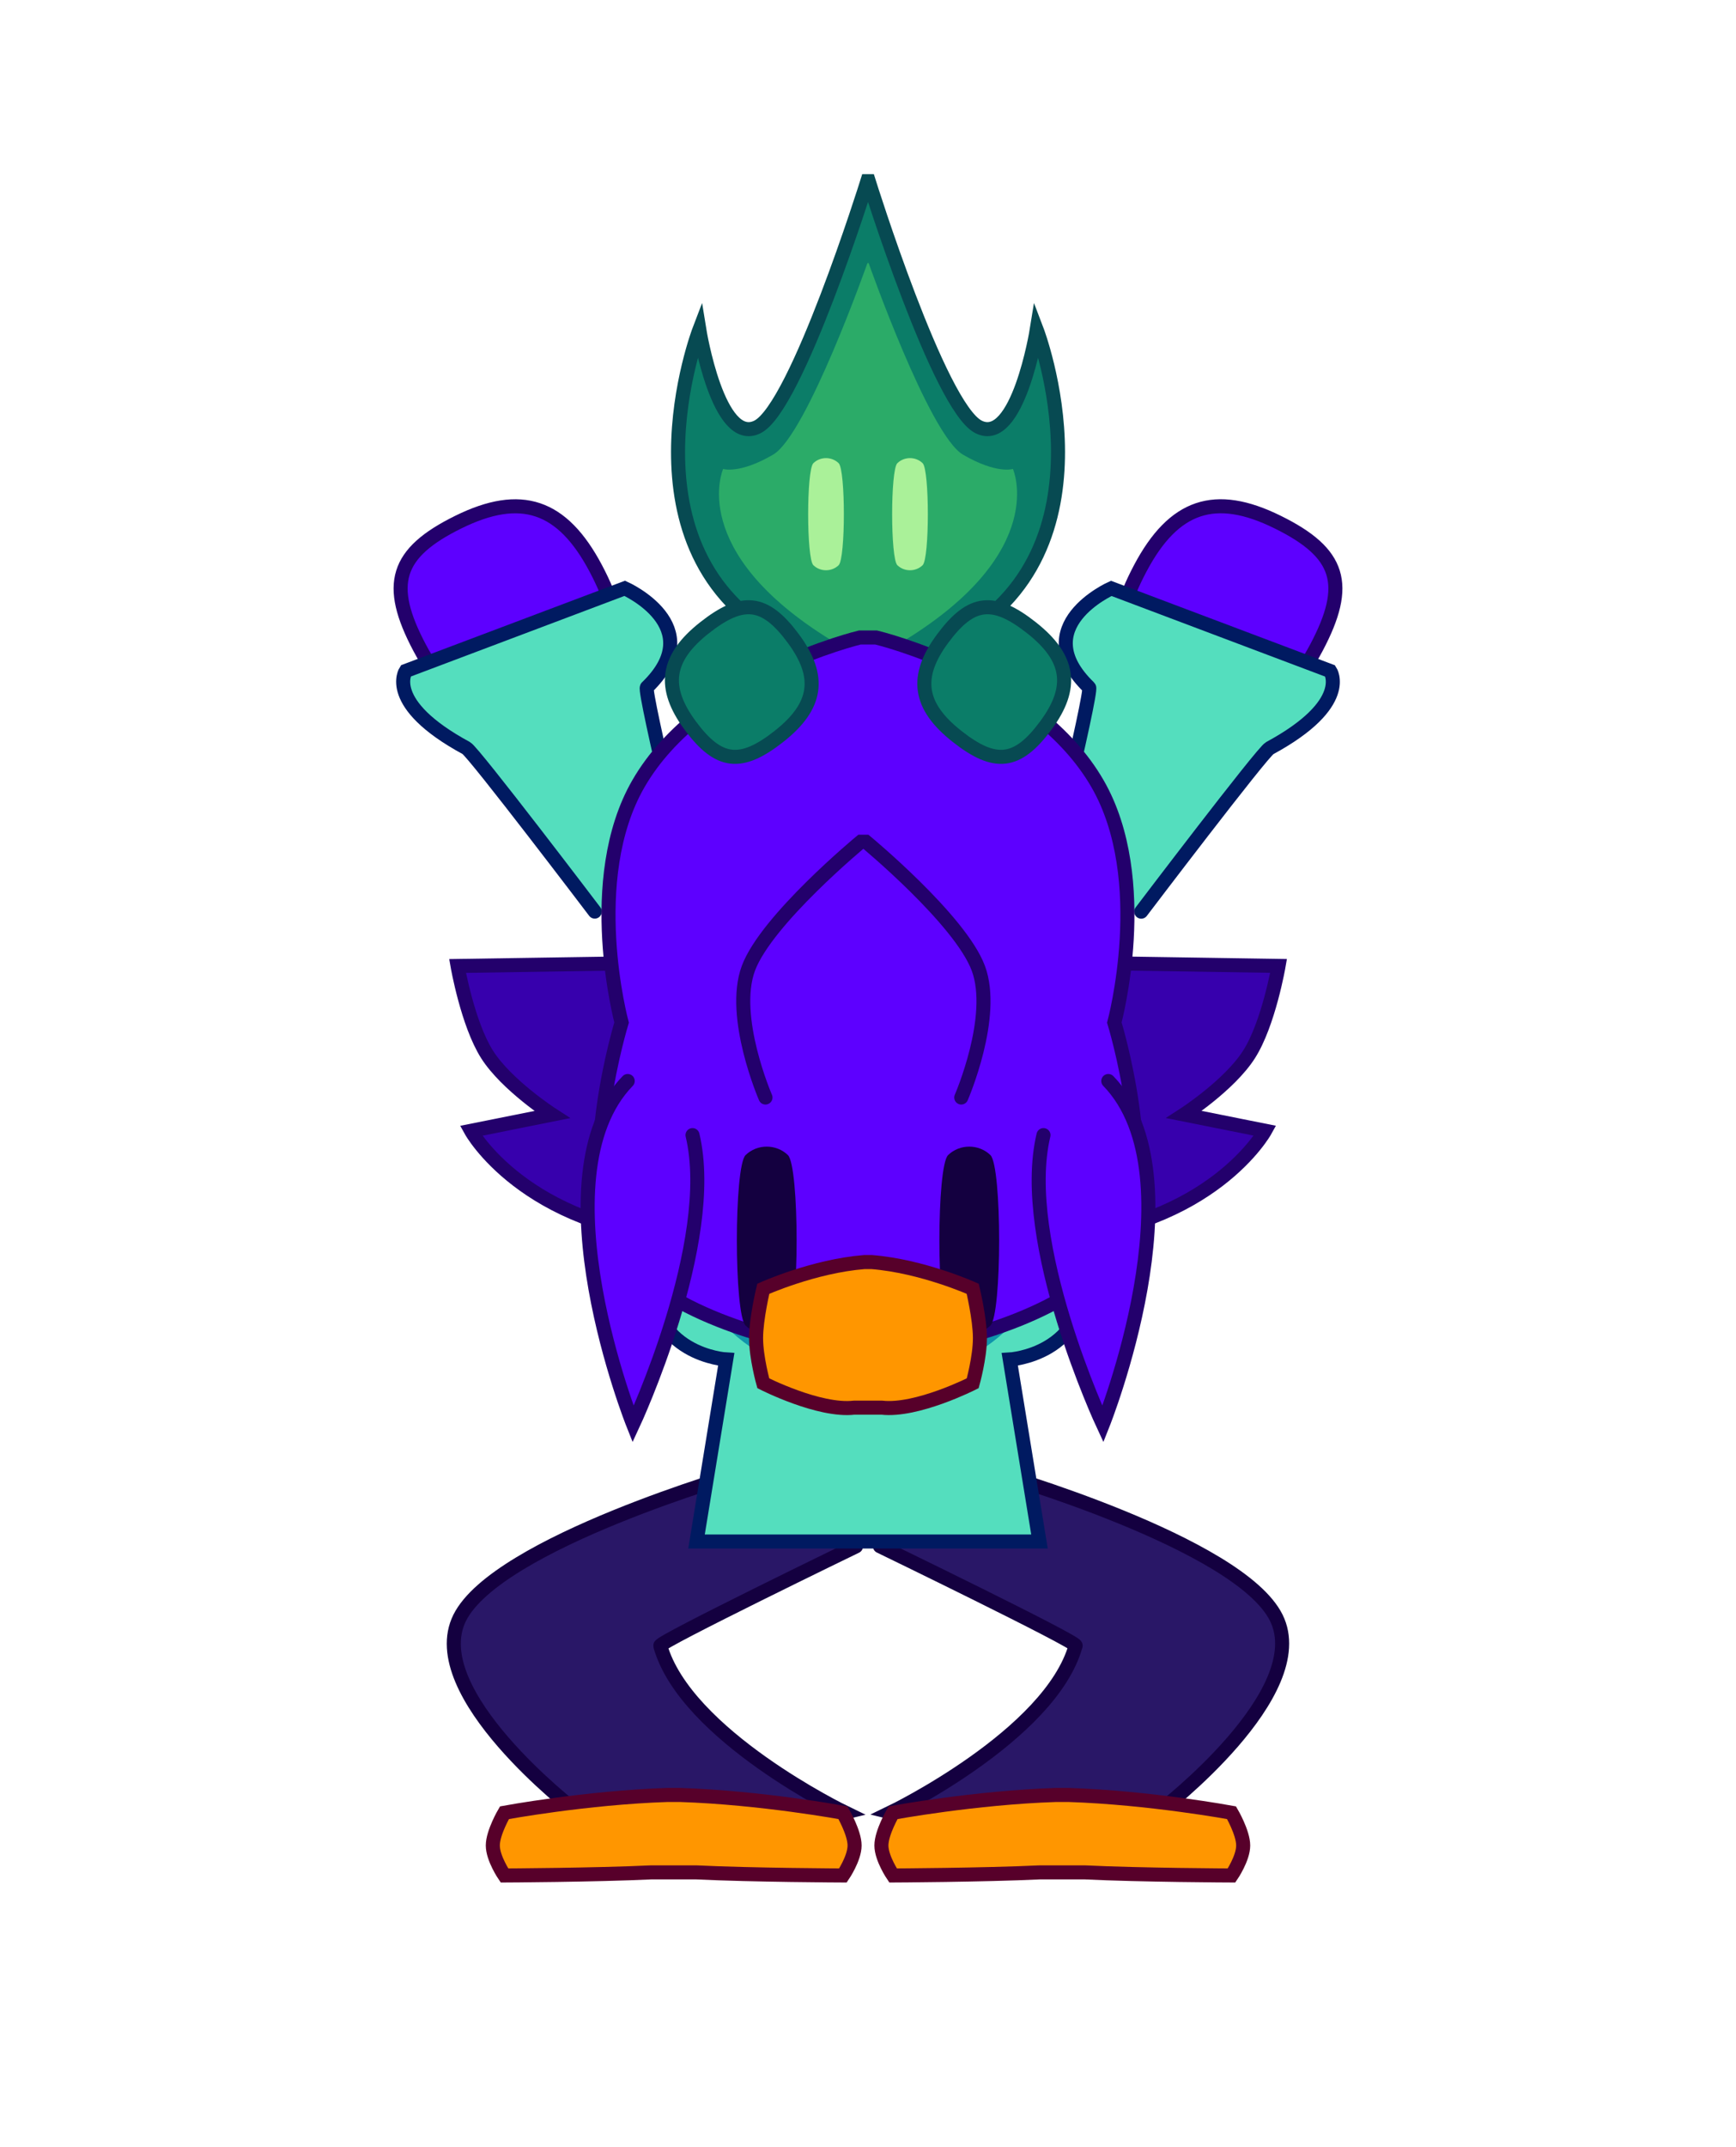 <svg version="1.1" xmlns="http://www.w3.org/2000/svg" xmlns:xlink="http://www.w3.org/1999/xlink" width="24.722" height="30.556" viewBox="0,0,24.722,30.556"><g transform="translate(-227.639,-163.722)"><g data-paper-data="{&quot;isPaintingLayer&quot;:true}" fill-rule="nonzero" stroke-linejoin="miter" stroke-miterlimit="10" stroke-dasharray="" stroke-dashoffset="0" style="mix-blend-mode: normal"><g><path d="M238.044,171.316c0,-1.08 0.876,-1.956 1.956,-1.956c1.08,0 1.956,0.876 1.956,1.956c0,1.08 -0.876,1.956 -1.956,1.956c-1.08,0 -1.956,-0.876 -1.956,-1.956z" fill="#0b7d68" stroke="#074a52" stroke-width="0.2" stroke-linecap="butt"/><path d="M238.794,172.835c-2.403,-1.268 -1.196,-4.418 -1.196,-4.418c0,0 0.268,1.661 0.828,1.381c0.56,-0.28 1.565,-3.497 1.565,-3.497h0.019c0,0 1.004,3.217 1.565,3.497c0.56,0.28 0.828,-1.381 0.828,-1.381c0,0 1.206,3.15 -1.196,4.418" data-paper-data="{&quot;index&quot;:null}" fill="#0b7d68" stroke="#074a52" stroke-width="0.2" stroke-linecap="round"/><path d="M239.478,172.835c-2.064,-1.268 -1.541,-2.439 -1.541,-2.439c0,0 0.23,0.077 0.711,-0.203c0.481,-0.28 1.344,-2.727 1.344,-2.727h0.017c0,0 0.862,2.446 1.344,2.727c0.481,0.28 0.711,0.203 0.711,0.203c0,0 0.522,1.171 -1.541,2.439z" data-paper-data="{&quot;index&quot;:null}" fill="#2bab68" stroke="none" stroke-width="0" stroke-linecap="round"/><path d="M239.222,170.314c0.099,-0.096 0.261,-0.096 0.36,0c0.099,0.096 0.099,1.356 0,1.452c-0.099,0.096 -0.261,0.096 -0.36,0c-0.099,-0.096 -0.099,-1.356 0,-1.452z" fill="#aaf199" stroke="none" stroke-width="0" stroke-linecap="butt"/><path d="M240.418,170.314c0.099,-0.096 0.261,-0.096 0.36,0c0.099,0.096 0.099,1.356 0,1.452c-0.099,0.096 -0.261,0.096 -0.36,0c-0.099,-0.096 -0.099,-1.356 0,-1.452z" fill="#aaf199" stroke="none" stroke-width="0" stroke-linecap="butt"/><path d="M239.995,175.618c0,0 -0.693,-0.5 -0.922,-0.969c-0.23,-0.469 -0.172,-1.266 -0.172,-1.266c0,0 0.45,0.68 1.094,0.688h0.009c0.643,-0.007 1.094,-0.688 1.094,-0.688c0,0 0.058,0.797 -0.172,1.266c-0.23,0.469 -0.922,0.969 -0.922,0.969z" data-paper-data="{&quot;index&quot;:null}" fill="#0b7d68" stroke="#074a52" stroke-width="0.2" stroke-linecap="round"/></g><path d="M239.829,185.73c0,0 -2.803,1.358 -2.787,1.415c0.359,1.276 2.629,2.373 2.629,2.373c0,0 -0.806,0.197 -1.579,0.204c-0.753,0.006 -2.267,-0.24 -2.267,-0.24c0,0 -2.171,-1.665 -1.64,-2.734c0.531,-1.068 4.028,-2.069 4.028,-2.069" fill="#291767" stroke="#140040" stroke-width="0.2" stroke-linecap="round"/><path d="M241.786,184.677c0,0 3.497,1 4.028,2.069c0.531,1.068 -1.64,2.734 -1.64,2.734c0,0 -1.515,0.247 -2.267,0.24c-0.772,-0.006 -1.579,-0.204 -1.579,-0.204c0,0 2.271,-1.096 2.629,-2.373c0.016,-0.057 -2.787,-1.415 -2.787,-1.415" data-paper-data="{&quot;index&quot;:null}" fill="#291767" stroke="#140040" stroke-width="0.2" stroke-linecap="round"/><path d="M236.914,190.37c-0.806,0.038 -2.091,0.044 -2.091,0.044c0,0 -0.166,-0.243 -0.166,-0.427c0,-0.184 0.166,-0.466 0.166,-0.466c0,0 1.161,-0.215 2.324,-0.253h0.172c1.163,0.038 2.324,0.253 2.324,0.253c0,0 0.166,0.283 0.166,0.466c0,0.184 -0.166,0.427 -0.166,0.427c0,0 -1.285,-0.005 -2.091,-0.044z" data-paper-data="{&quot;index&quot;:null}" fill="#ff9600" stroke="#57002a" stroke-width="0.2" stroke-linecap="round"/><path d="M242.448,190.37c-0.806,0.038 -2.091,0.044 -2.091,0.044c0,0 -0.166,-0.243 -0.166,-0.427c0,-0.184 0.166,-0.466 0.166,-0.466c0,0 1.161,-0.215 2.324,-0.253h0.172c1.163,0.038 2.324,0.253 2.324,0.253c0,0 0.166,0.283 0.166,0.466c0,0.184 -0.166,0.427 -0.166,0.427c0,0 -1.285,-0.005 -2.091,-0.044z" data-paper-data="{&quot;index&quot;:null}" fill="#ff9600" stroke="#57002a" stroke-width="0.2" stroke-linecap="round"/><path d="M241.788,180.801c0,0 1.293,0.363 1.308,1.038c0.026,1.168 -1.077,1.231 -1.077,1.231l0.423,2.591h-4.884l0.423,-2.591c0,0 -1.103,-0.063 -1.077,-1.231c0.015,-0.675 1.308,-1.038 1.308,-1.038" fill="#54debe" stroke="#001a61" stroke-width="0.2" stroke-linecap="round"/><path d="M242.63,181.203c0,1.209 -1.177,2.19 -2.63,2.19c-1.452,0 -2.63,-0.98 -2.63,-2.19c0,-1.209 1.177,-2.19 2.63,-2.19c1.452,0 2.63,0.98 2.63,2.19z" fill="#1093ab" stroke="none" stroke-width="0" stroke-linecap="butt"/><g stroke-width="0.2"><path d="M234.167,171.152c0.891,-0.439 1.479,-0.241 1.956,0.659c0.477,0.9 0.339,1.348 -0.553,1.787c-0.891,0.439 -1.479,0.241 -1.956,-0.659c-0.477,-0.9 -0.339,-1.348 0.553,-1.787z" fill="#5d00ff" stroke="#23006c" stroke-linecap="butt"/><path d="M236.109,176.696c0,0 -1.723,-2.269 -1.829,-2.327c-1.171,-0.634 -0.863,-1.098 -0.863,-1.098l3.119,-1.176c0,0 1.216,0.541 0.315,1.41c-0.052,0.05 0.714,3.202 0.714,3.202" fill="#54debe" stroke="#001a61" stroke-linecap="round"/></g><g data-paper-data="{&quot;index&quot;:null}" stroke-width="0.2"><path d="M245.833,171.152c0.892,0.439 1.03,0.887 0.553,1.787c-0.477,0.9 -1.065,1.099 -1.956,0.659c-0.891,-0.439 -1.03,-0.887 -0.553,-1.787c0.477,-0.9 1.065,-1.099 1.956,-0.659z" fill="#5d00ff" stroke="#23006c" stroke-linecap="butt"/><path d="M242.435,176.708c0,0 0.766,-3.152 0.714,-3.202c-0.901,-0.869 0.315,-1.41 0.315,-1.41l3.119,1.176c0,0 0.308,0.464 -0.863,1.098c-0.106,0.057 -1.829,2.327 -1.829,2.327" fill="#54debe" stroke="#001a61" stroke-linecap="round"/></g><path d="M237.385,181.354c-2.285,-0.174 -3.038,-1.538 -3.038,-1.538l1.154,-0.231c0,0 -0.647,-0.418 -0.925,-0.855c-0.278,-0.437 -0.421,-1.26 -0.421,-1.26l2.462,-0.038" fill="#3700ad" stroke="#23006c" stroke-width="0.2" stroke-linecap="round"/><path d="M243.385,177.431l2.462,0.038c0,0 -0.142,0.823 -0.421,1.26c-0.278,0.437 -0.925,0.855 -0.925,0.855l1.154,0.231c0,0 -0.753,1.364 -3.038,1.538" data-paper-data="{&quot;index&quot;:null}" fill="#3700ad" stroke="#23006c" stroke-width="0.2" stroke-linecap="round"/><path d="M240.116,172.795c0,0 2.263,0.539 3.152,2.08c0.79,1.368 0.24,3.4 0.24,3.4c0,0 0.636,2.073 0.103,3.12c-0.533,1.047 -2.57,1.44 -2.57,1.44h-2.083c0,0 -2.036,-0.393 -2.57,-1.44c-0.533,-1.047 0.103,-3.12 0.103,-3.12c0,0 -0.55,-2.032 0.24,-3.4c0.89,-1.541 3.152,-2.08 3.152,-2.08z" fill="#5d00ff" stroke="#23006c" stroke-width="0.2" stroke-linecap="round"/><path d="M238.54,179.342c0,0 -0.5,-1.15 -0.243,-1.84c0.258,-0.69 1.601,-1.8 1.601,-1.8h0.072c0,0 1.343,1.11 1.601,1.8c0.258,0.69 -0.243,1.84 -0.243,1.84" data-paper-data="{&quot;index&quot;:null}" fill="none" stroke="#23006c" stroke-width="0.2" stroke-linecap="round"/><path d="M238.257,180.161c0.166,-0.16 0.436,-0.16 0.602,0c0.166,0.16 0.166,2.267 0,2.427c-0.166,0.16 -0.436,0.16 -0.602,0c-0.166,-0.16 -0.166,-2.267 0,-2.427z" fill="#140040" stroke="none" stroke-width="0" stroke-linecap="butt"/><path d="M241.141,180.161c0.166,-0.16 0.436,-0.16 0.602,0c0.166,0.16 0.166,2.267 0,2.427c-0.166,0.16 -0.436,0.16 -0.602,0c-0.166,-0.16 -0.166,-2.267 0,-2.427z" fill="#140040" stroke="none" stroke-width="0" stroke-linecap="butt"/><path d="M239.803,183.756c-0.499,0.058 -1.294,-0.347 -1.294,-0.347c0,0 -0.103,-0.366 -0.103,-0.643c0,-0.277 0.103,-0.702 0.103,-0.702c0,0 0.718,-0.323 1.438,-0.38h0.106c0.72,0.057 1.438,0.38 1.438,0.38c0,0 0.103,0.425 0.103,0.702c0,0.277 -0.103,0.643 -0.103,0.643c0,0 -0.795,0.404 -1.294,0.347z" data-paper-data="{&quot;index&quot;:null}" fill="#ff9600" stroke="#57002a" stroke-width="0.2" stroke-linecap="round"/><path d="M243.422,179.107c1.327,1.369 -0.077,4.885 -0.077,4.885c0,0 -1.21,-2.592 -0.846,-4.115" fill="#5d00ff" stroke="#23006c" stroke-width="0.2" stroke-linecap="round"/><path d="M237.501,179.877c0.364,1.523 -0.846,4.115 -0.846,4.115c0,0 -1.404,-3.515 -0.077,-4.885" data-paper-data="{&quot;index&quot;:null}" fill="#5d00ff" stroke="#23006c" stroke-width="0.2" stroke-linecap="round"/><path d="M237.469,174.049c-0.403,-0.544 -0.343,-0.962 0.202,-1.392c0.545,-0.43 0.862,-0.392 1.265,0.152c0.403,0.544 0.343,0.962 -0.202,1.392c-0.545,0.43 -0.862,0.392 -1.265,-0.152z" fill="#0b7d68" stroke="#074a52" stroke-width="0.2" stroke-linecap="butt"/><path d="M242.531,174.049c-0.403,0.544 -0.72,0.582 -1.265,0.152c-0.545,-0.43 -0.606,-0.848 -0.202,-1.392c0.403,-0.544 0.72,-0.582 1.265,-0.152c0.545,0.43 0.606,0.848 0.202,1.392z" data-paper-data="{&quot;index&quot;:null}" fill="#0b7d68" stroke="#074a52" stroke-width="0.2" stroke-linecap="butt"/><path d="M227.639,194.278v-30.556h24.722v30.556z" fill="none" stroke="none" stroke-width="0" stroke-linecap="butt"/></g></g></svg>